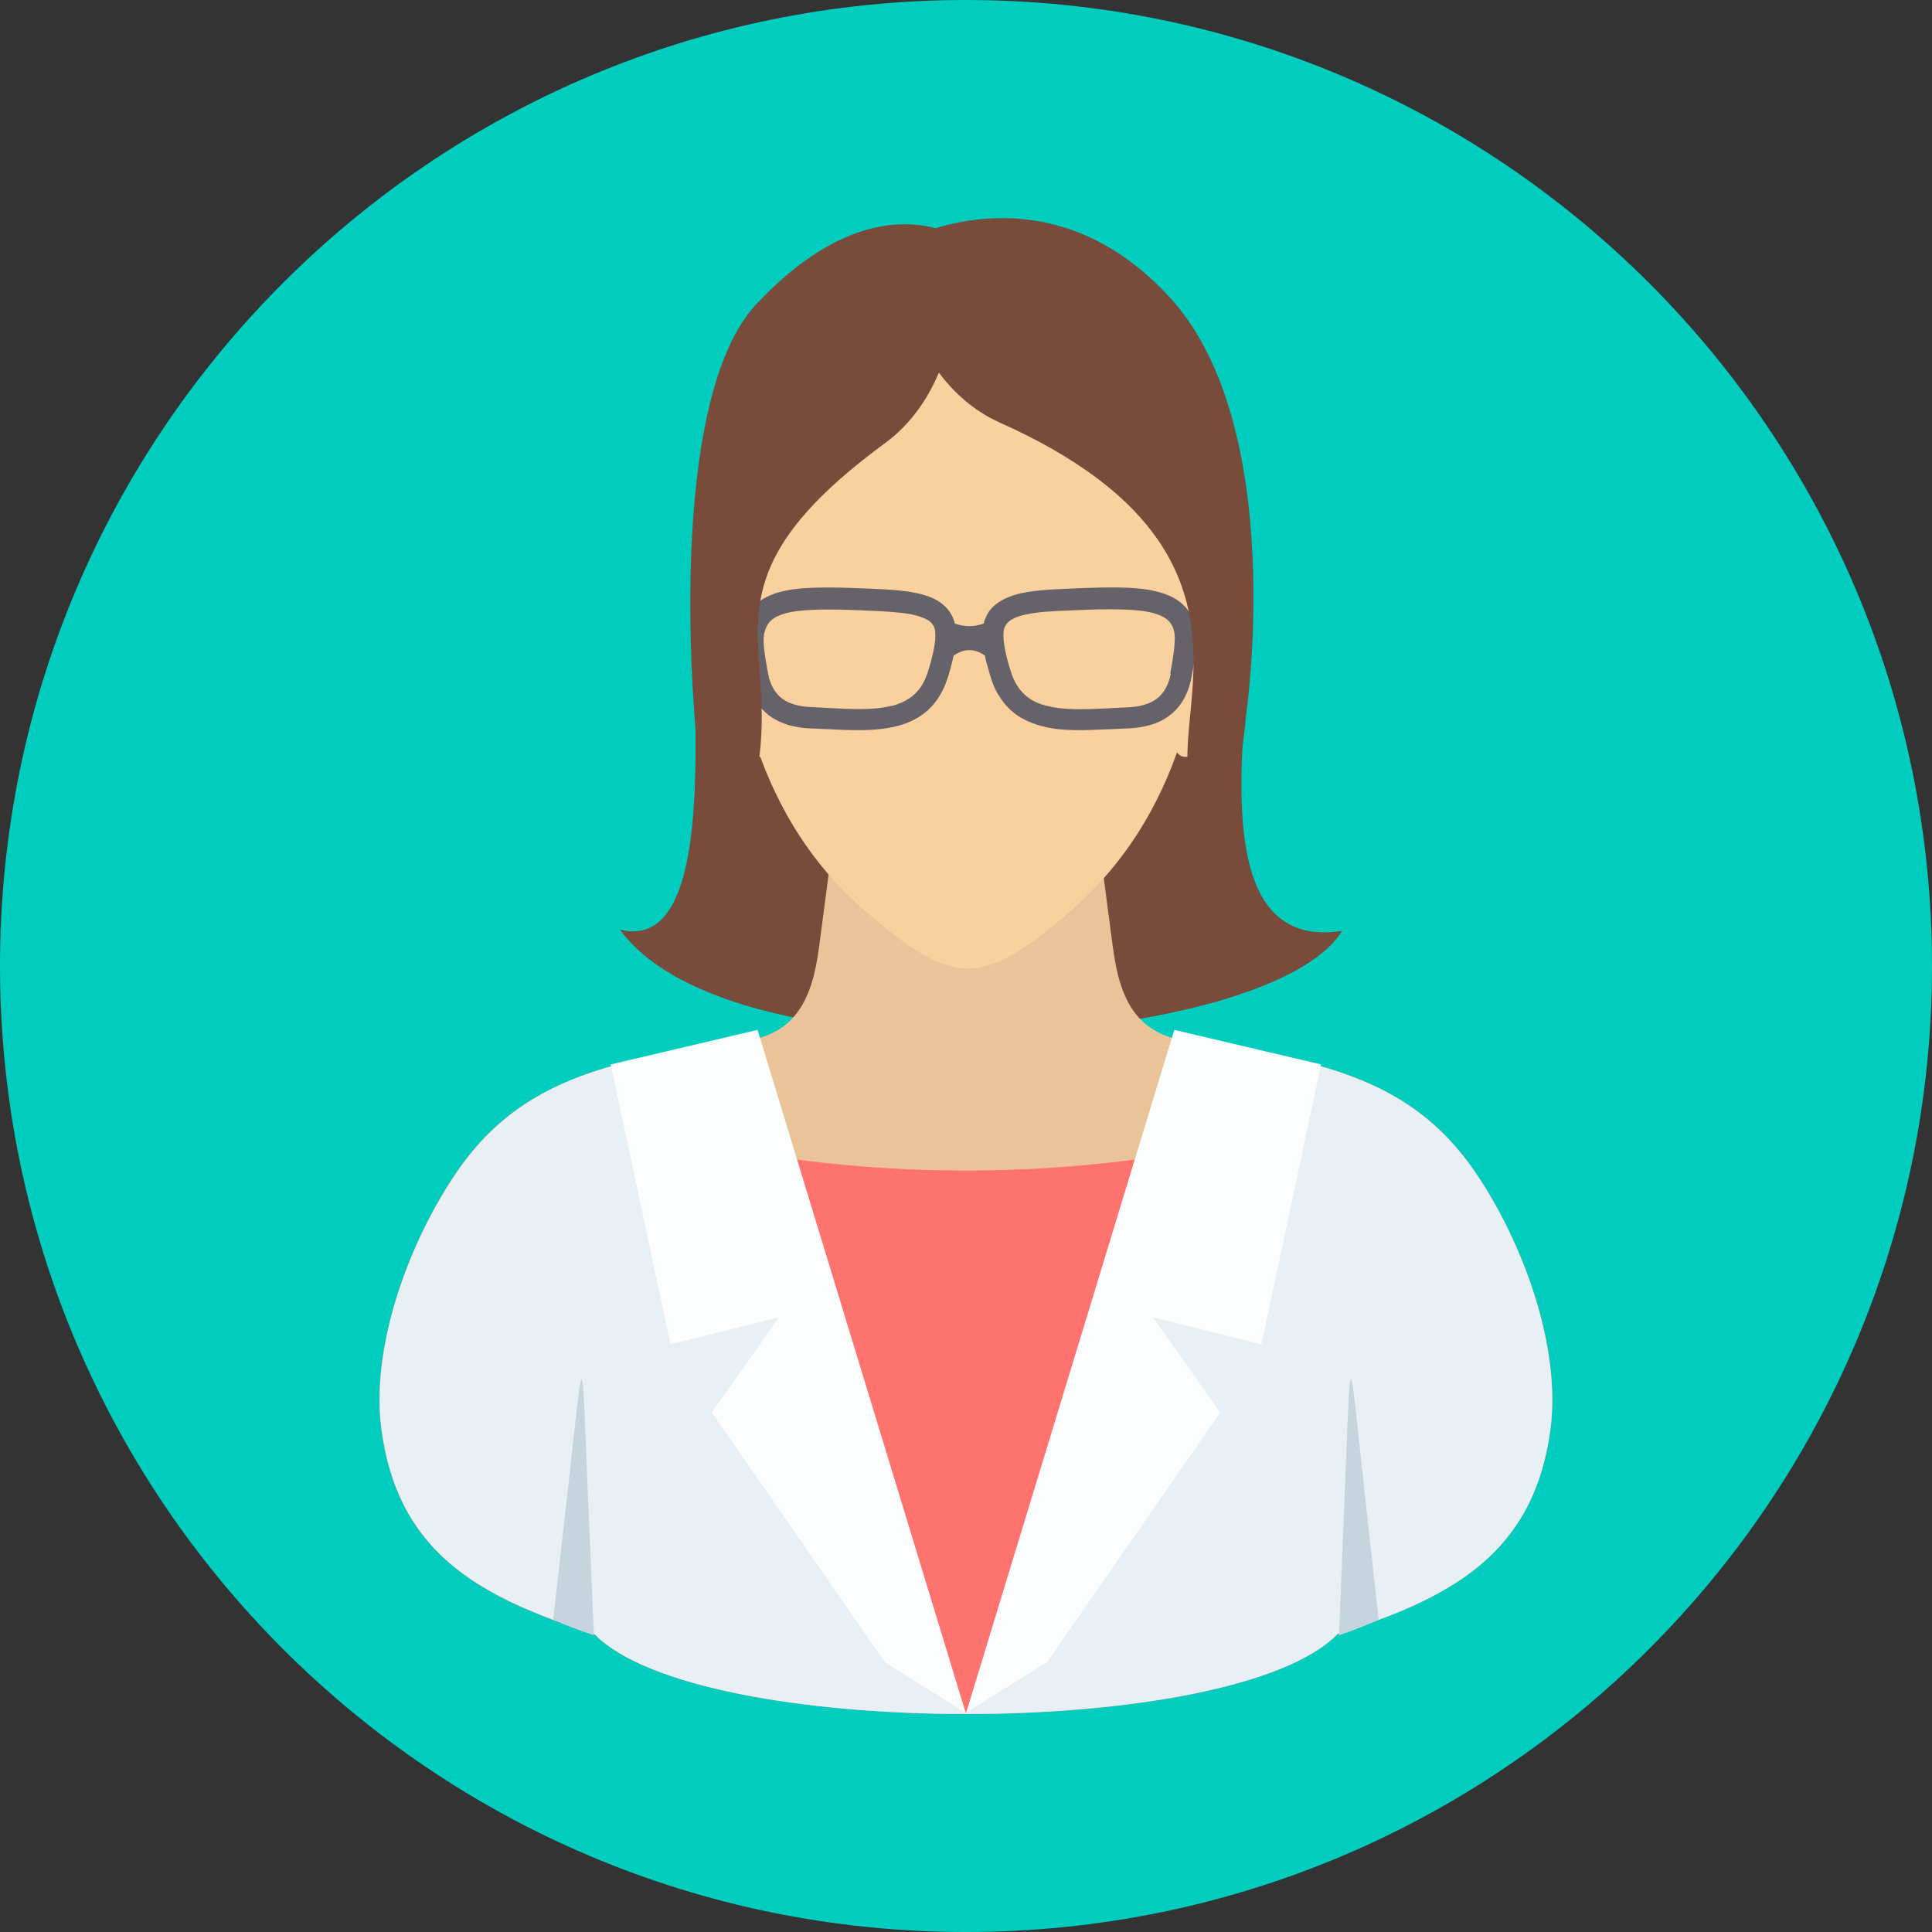 <svg width="265" height="265" viewBox="0 0 265 265" fill="none" xmlns="http://www.w3.org/2000/svg">
<rect x="0" y="0" width="265" height="265" fill="#333333" stroke="none"/>
<path d="M265 132.5C265 205.667 205.667 265 132.5 265C59.333 265 0 205.667 0 132.5C0 59.333 59.333 0 132.5 0C205.667 0 265 59.333 265 132.5Z" fill="#00CDBE"/>
<path fill-rule="evenodd" clip-rule="evenodd" d="M102.966 51.072C100.075 53.995 94.587 70.655 94.814 81.209C95.171 98.129 98.386 130.799 85.039 127.519C100.66 148.986 174.347 143.692 184.089 127.682C167.235 130.312 169.865 106.605 171.456 89.783C172.496 78.676 169.151 60.393 166.13 50.682C162.558 39.251 124.367 29.378 102.966 51.072Z" fill="#794B3A"/>
<path fill-rule="evenodd" clip-rule="evenodd" d="M114.177 115.961L124.829 116.643C133.565 116.643 142.009 116.513 150.81 115.961L152.628 129.796C153.57 136.973 155.714 141.876 163.248 142.883C182.278 145.384 194.067 148.534 202.413 160.875C208.843 170.325 214.202 184.744 212.643 196.208C210.467 211.991 200.562 218.259 186.728 223.033C185.688 223.39 184.584 223.747 183.48 224.104C169.288 238.751 95.699 238.751 81.507 224.104C80.403 223.747 79.331 223.422 78.26 223.033C64.425 218.226 54.52 211.991 52.344 196.208C50.753 184.744 56.144 170.325 62.574 160.875C70.953 148.534 82.741 145.384 101.739 142.883C109.274 141.876 111.417 136.973 112.359 129.796L114.177 115.961Z" fill="#EBC399"/>
<path d="M74.126 150.16C69.612 152.693 65.812 156.071 62.565 160.877C56.135 170.327 50.776 184.747 52.335 196.21C54.511 211.994 64.416 218.261 78.251 223.035C79.29 223.392 80.394 223.75 81.498 224.107C95.69 238.753 169.279 238.753 183.471 224.107C184.575 223.75 185.647 223.425 186.719 223.035C200.553 218.229 210.458 211.994 212.634 196.21C214.225 184.747 208.834 170.327 202.404 160.877C199.157 156.071 195.357 152.693 190.843 150.16C174.313 156.688 154.178 160.552 132.485 160.552C110.791 160.552 90.689 156.688 74.126 150.16Z" fill="#FF736E"/>
<path fill-rule="evenodd" clip-rule="evenodd" d="M166.041 143.284C183.415 145.752 194.489 149.194 202.413 160.885C208.843 170.336 214.202 184.755 212.643 196.219C210.467 212.002 200.562 218.27 186.728 223.043C185.688 223.401 184.584 223.758 183.48 224.115C169.288 238.762 95.699 238.762 81.507 224.115C80.403 223.758 79.331 223.433 78.26 223.043C64.425 218.237 54.52 212.002 52.344 196.219C50.753 184.755 56.144 170.336 62.574 160.885C70.595 149.064 81.767 145.687 99.433 143.219L119.926 212.132L132.461 234.962L144.509 212.521L166.041 143.284Z" fill="#E8F0F5"/>
<path fill-rule="evenodd" clip-rule="evenodd" d="M75.875 222.162C77.661 222.942 79.512 223.656 81.461 224.306L80.649 205.145C79.74 183.646 80.162 184.133 77.791 205.177L75.875 222.162Z" fill="#C6D5DD"/>
<path fill-rule="evenodd" clip-rule="evenodd" d="M189.112 222.162C187.391 222.942 185.54 223.656 183.656 224.306L184.436 205.145C185.313 183.646 184.923 184.133 187.229 205.177L189.112 222.162Z" fill="#C6D5DD"/>
<path fill-rule="evenodd" clip-rule="evenodd" d="M104.287 103.816C107.664 113.006 112.763 119.988 119.16 125.379C130.917 135.382 134.749 135.317 146.472 125.282C152.935 119.761 158.099 112.616 161.444 103.199C162.223 104.303 163.619 103.783 164.821 102.874C166.217 101.835 167.159 100.471 167.939 98.847C170.082 94.463 171.056 88.292 168.848 85.467C168.101 84.525 167.094 84.103 166.023 84.038C166.899 80.498 167.939 76.958 168.945 72.867C174.174 52.017 156.28 34.188 132.475 31.168C109.872 33.409 92.108 52.115 96.525 72.867C97.402 77.023 98.474 80.563 99.415 84.103C98.506 84.265 97.694 84.688 97.045 85.434C94.576 88.292 95.648 94.463 98.051 98.814C98.961 100.438 100 101.802 101.559 102.841C102.468 103.458 103.442 103.881 104.287 103.816Z" fill="#F9D09E"/>
<path fill-rule="evenodd" clip-rule="evenodd" d="M160.521 92.352C160.748 91.151 160.911 90.176 161.008 89.365C161.106 88.553 161.138 87.871 161.138 87.319C161.106 86.864 161.041 86.474 160.911 86.15C160.554 85.11 159.644 84.558 158.637 84.233C157.826 83.941 156.786 83.779 155.552 83.681C154.188 83.584 152.629 83.551 150.876 83.584C149.122 83.616 147.109 83.714 144.9 83.811C143.764 83.876 142.789 83.941 141.945 84.071C141.101 84.201 140.386 84.331 139.802 84.526C138.73 84.883 137.853 85.37 137.658 86.572C137.626 86.929 137.626 87.351 137.658 87.838C137.723 88.39 137.821 89.007 137.983 89.689C138.145 90.371 138.34 91.151 138.6 91.963C138.827 92.71 139.087 93.327 139.412 93.879C139.737 94.398 140.094 94.853 140.516 95.243C140.906 95.632 141.361 95.925 141.848 96.184C142.335 96.444 142.887 96.639 143.471 96.801H143.504H143.569H143.601L143.666 96.834C146.069 97.451 149.057 97.289 151.98 97.159H152.077L152.5 97.126C153.149 97.094 153.766 97.061 154.48 97.029H154.513C155.39 96.996 156.169 96.899 156.851 96.704C157.533 96.509 158.118 96.249 158.637 95.86C159.125 95.502 159.514 95.048 159.839 94.496C160.164 93.944 160.424 93.229 160.586 92.417L160.521 92.352ZM130.968 85.532C131.65 85.76 132.3 85.89 132.949 85.89C133.599 85.89 134.248 85.76 134.93 85.532C134.963 85.338 135.028 85.143 135.093 84.98C135.45 84.006 136.034 83.259 136.879 82.675C137.463 82.285 138.145 81.928 138.957 81.668C139.672 81.441 140.516 81.246 141.523 81.116C142.465 80.986 143.569 80.888 144.835 80.823C147.076 80.726 149.09 80.629 150.941 80.596C152.792 80.564 154.416 80.564 155.845 80.694C157.403 80.823 158.735 81.083 159.872 81.505C161.041 81.928 161.982 82.545 162.697 83.389C163.152 83.909 163.476 84.461 163.704 85.078C163.931 85.695 164.061 86.377 164.093 87.189C164.126 87.903 164.093 88.715 163.963 89.657C163.834 90.599 163.671 91.67 163.411 92.969C163.184 94.171 162.794 95.178 162.275 96.055C161.755 96.931 161.073 97.678 160.294 98.23C159.547 98.782 158.67 99.205 157.696 99.464C156.754 99.724 155.715 99.887 154.578 99.919H154.545H154.416C153.799 99.952 153.117 99.984 152.435 100.017H152.175C150.584 100.081 148.992 100.179 147.433 100.146C145.842 100.114 144.316 99.984 142.919 99.594H142.854L142.789 99.562H142.757C141.977 99.335 141.231 99.075 140.549 98.718C139.834 98.36 139.185 97.906 138.568 97.353C137.983 96.801 137.463 96.152 136.976 95.373C136.522 94.626 136.132 93.749 135.84 92.742C135.677 92.19 135.547 91.67 135.385 91.151C135.255 90.728 135.158 90.306 135.093 89.917C134.346 89.397 133.631 89.17 132.949 89.17C132.235 89.17 131.553 89.43 130.806 89.917C130.708 90.306 130.611 90.728 130.514 91.151C130.384 91.67 130.221 92.19 130.059 92.742C129.767 93.749 129.377 94.626 128.922 95.373C128.468 96.152 127.916 96.801 127.331 97.353C126.746 97.906 126.065 98.36 125.383 98.718C124.668 99.075 123.954 99.367 123.174 99.562L123.109 99.594H123.077H123.044C121.615 99.952 120.089 100.114 118.498 100.146C116.939 100.179 115.348 100.114 113.756 100.017H113.496C112.749 99.984 112.035 99.952 111.386 99.919H111.353H111.321H111.288C110.184 99.887 109.145 99.724 108.203 99.464C107.261 99.172 106.384 98.782 105.605 98.23C104.825 97.646 104.144 96.899 103.624 96.055C103.104 95.178 102.715 94.138 102.487 92.969V92.937C102.26 91.67 102.065 90.599 101.935 89.657C101.838 88.715 101.773 87.903 101.805 87.189C101.838 86.377 101.968 85.695 102.195 85.078C102.422 84.461 102.78 83.909 103.202 83.389C103.916 82.545 104.858 81.928 106.027 81.505C107.164 81.083 108.495 80.823 110.054 80.694C111.483 80.596 113.107 80.564 114.958 80.596C116.809 80.629 118.822 80.726 121.063 80.823C122.297 80.888 123.402 80.986 124.376 81.116C125.35 81.246 126.194 81.441 126.941 81.668C127.753 81.928 128.468 82.252 129.02 82.675C129.832 83.259 130.449 84.006 130.806 84.98C130.871 85.143 130.936 85.338 130.968 85.532ZM104.858 89.365C104.955 90.176 105.118 91.183 105.345 92.352V92.385C105.508 93.229 105.767 93.911 106.092 94.463C106.417 95.015 106.807 95.47 107.294 95.827C107.813 96.217 108.398 96.477 109.08 96.671C109.762 96.866 110.574 96.964 111.418 96.996H111.45C112.165 97.029 112.782 97.061 113.432 97.094L113.854 97.126H113.951C116.906 97.289 119.927 97.418 122.33 96.801H122.362H122.427C123.012 96.639 123.531 96.444 124.051 96.184C124.538 95.925 124.993 95.632 125.415 95.243C125.805 94.885 126.194 94.431 126.519 93.879C126.844 93.327 127.104 92.71 127.331 91.963C127.591 91.151 127.786 90.371 127.948 89.689C128.11 89.007 128.208 88.39 128.273 87.838C128.305 87.383 128.305 86.929 128.273 86.604C128.176 85.955 127.916 85.468 127.364 85.11C127.039 84.915 126.649 84.721 126.129 84.558C125.545 84.363 124.831 84.201 123.986 84.103C123.142 84.006 122.135 83.909 120.998 83.844C118.822 83.746 116.809 83.649 115.055 83.616C113.302 83.584 111.743 83.616 110.379 83.714C109.145 83.811 108.106 83.974 107.294 84.266C106.514 84.526 105.93 84.883 105.54 85.338C105.313 85.597 105.15 85.89 105.053 86.182C104.598 87.124 104.728 88.358 104.858 89.365Z" fill="#66626A"/>
<path fill-rule="evenodd" clip-rule="evenodd" d="M97.641 193.742L106.831 180.687L91.957 184.389L83.773 146.003L103.908 141.262L132.454 234.921L121.348 227.971L97.641 193.742Z" fill="#FBFDFF"/>
<path fill-rule="evenodd" clip-rule="evenodd" d="M167.37 193.742L158.147 180.687L173.02 184.389L181.204 146.003L161.069 141.262L132.523 234.921L143.63 227.971L167.37 193.742Z" fill="#FBFDFF"/>
<path d="M160.412 40.751C148.656 27.988 135.796 29.06 128.294 31.3C123.52 30.034 114.589 30.131 103.742 41.725C89.129 57.281 96.078 116.289 98.157 116.191C98.871 115.574 101.144 121.81 103.937 105.247C106.893 87.873 95.624 79.689 121.474 60.723C124.852 58.223 127.222 54.813 128.781 51.11C130.892 53.936 133.62 56.371 137.062 57.93C179.345 76.799 156.288 102.389 165.121 110.411C169.733 114.6 170.902 98.2 170.902 98.2C170.902 98.2 176.78 58.515 160.412 40.751Z" fill="#794B3A"/>
</svg>
